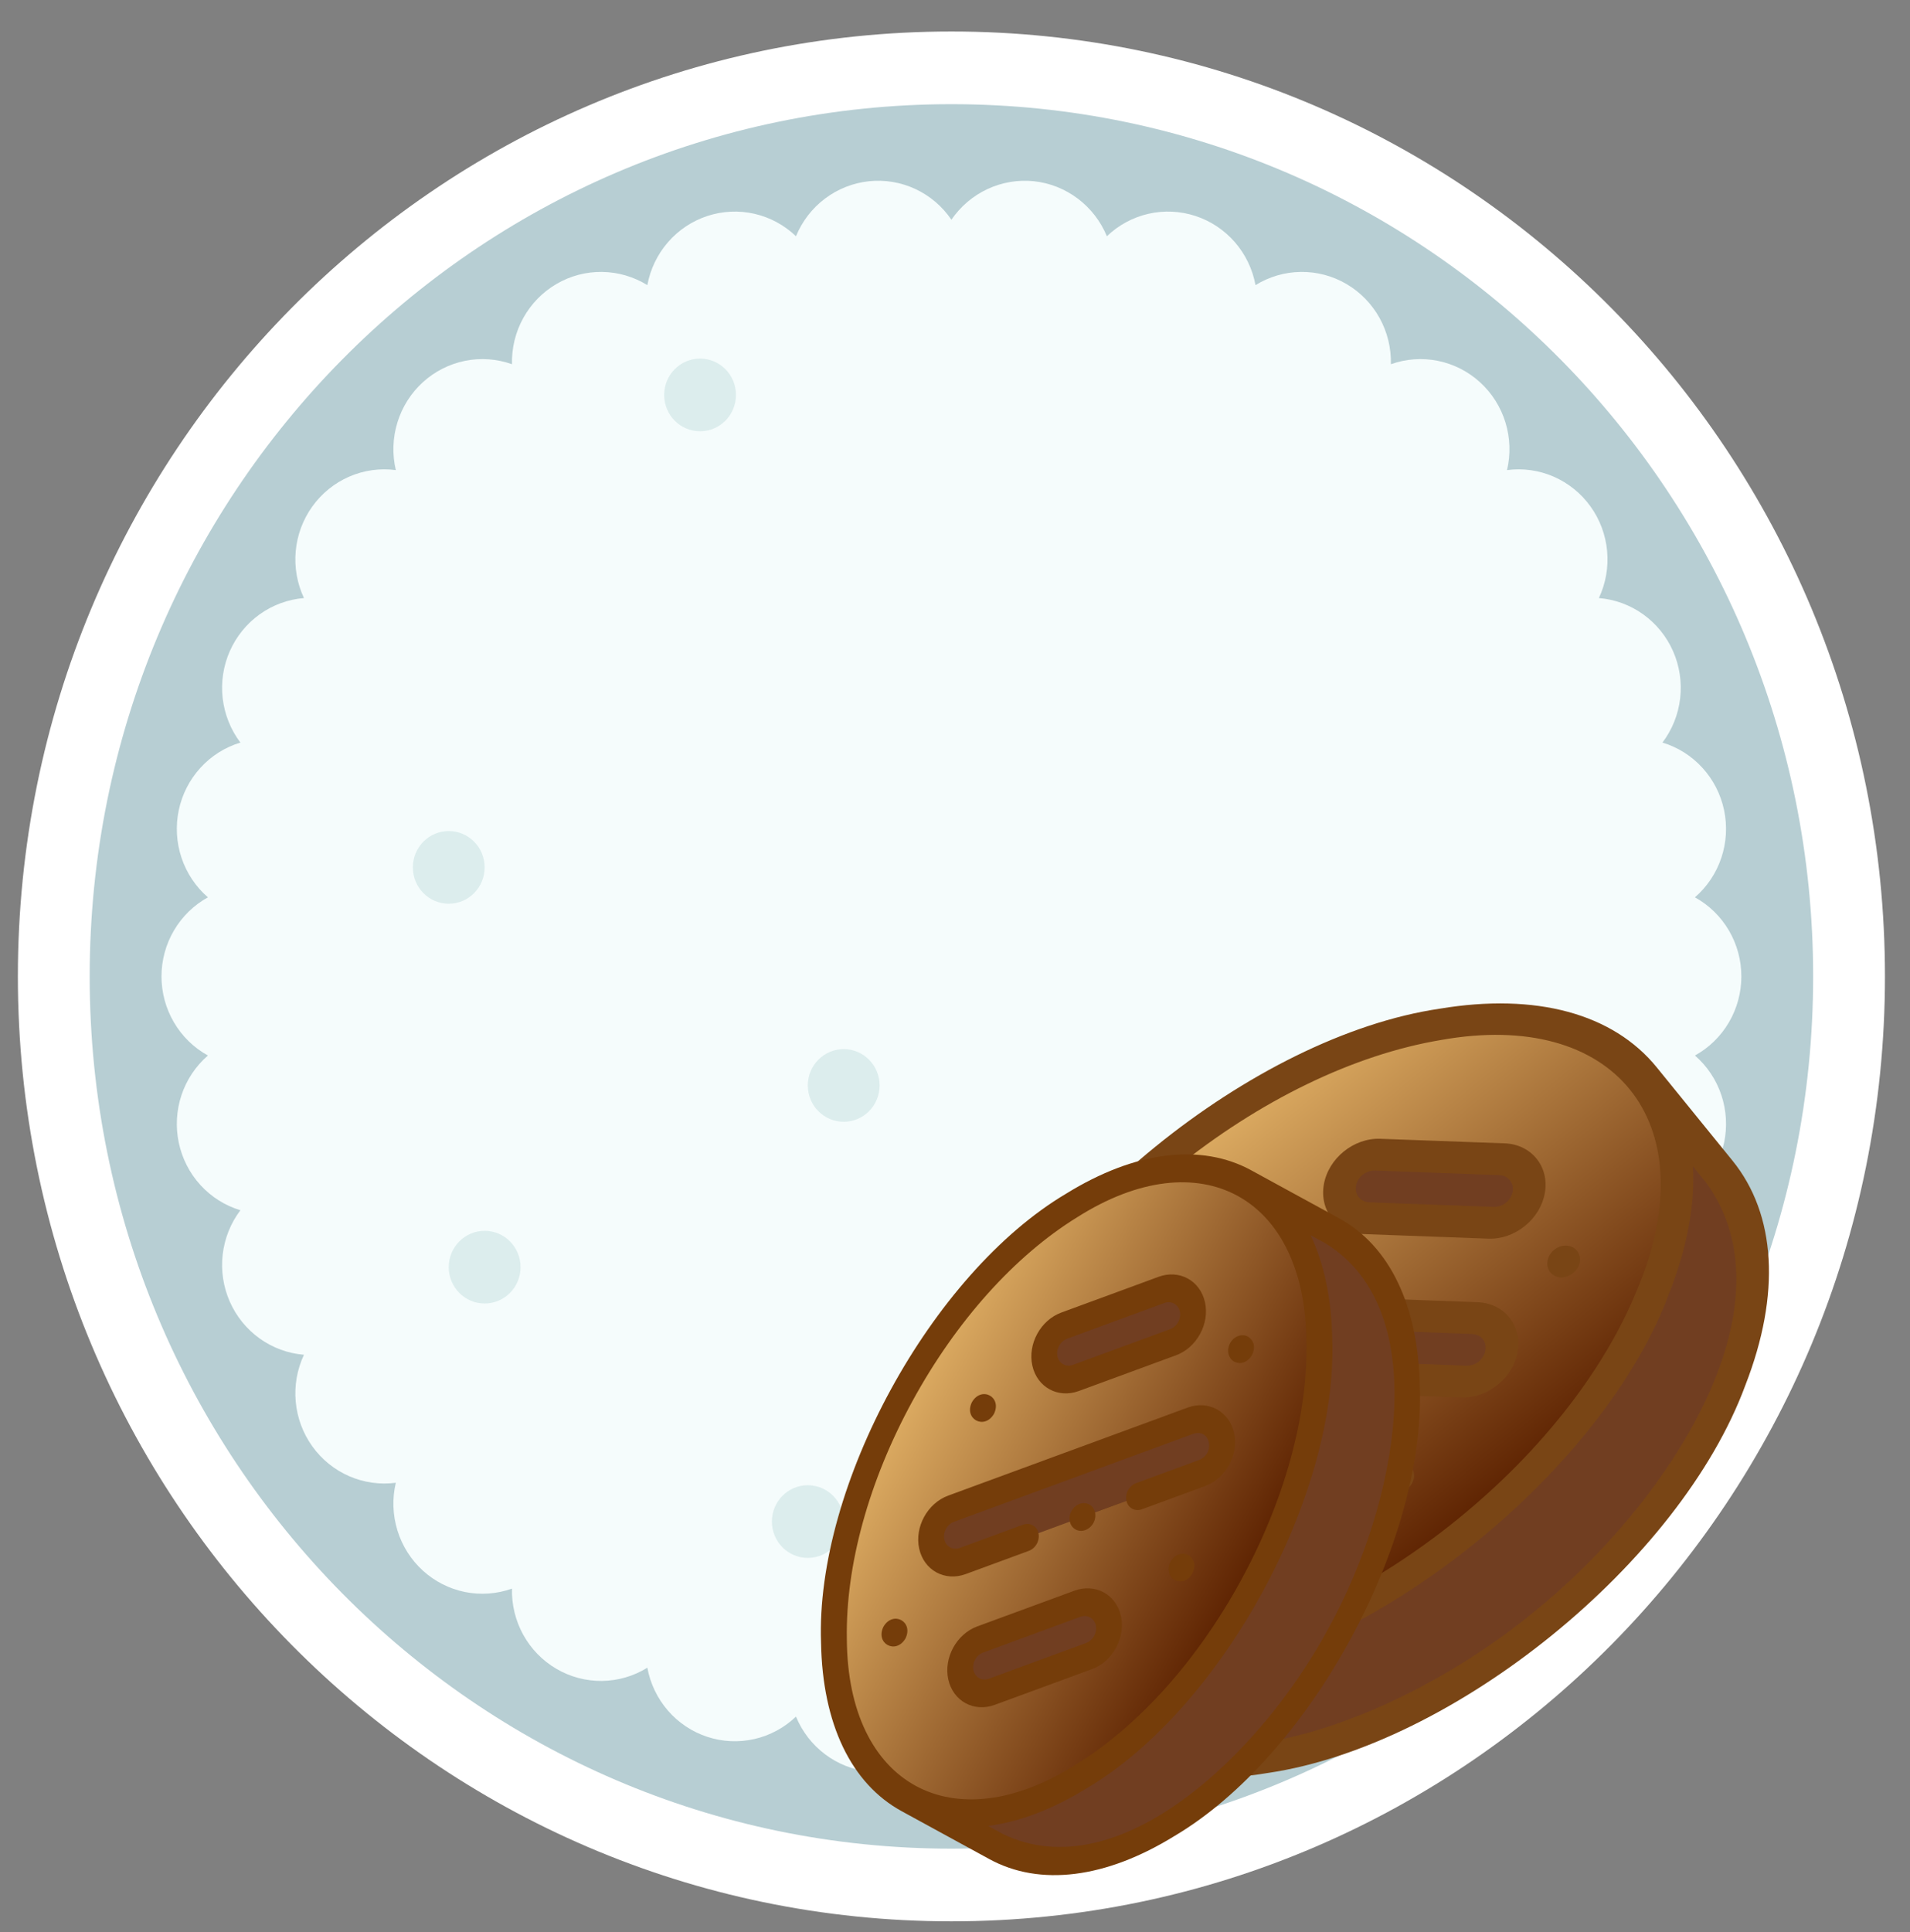 <svg width="89" height="90" viewBox="0 0 89 90" fill="none" xmlns="http://www.w3.org/2000/svg">
<rect x="0" y="0" width="89" height="90" fill="#808080" stroke="none"/>
<g clip-path="url(#clip0)">
<path d="M87.833 45.484C87.833 21.174 68.357 1.467 44.333 1.467C20.309 1.467 0.833 21.174 0.833 45.484C0.833 69.793 20.309 89.5 44.333 89.5C68.357 89.5 87.833 69.793 87.833 45.484Z" fill="white"/>
<path d="M84.487 45.484C84.487 23.044 66.509 4.853 44.333 4.853C22.157 4.853 4.179 23.044 4.179 45.484C4.179 67.923 22.157 86.114 44.333 86.114C66.509 86.114 84.487 67.923 84.487 45.484Z" fill="#B7CED3"/>
<path d="M48.181 8.442C47.44 8.365 46.692 8.491 46.015 8.806C45.338 9.122 44.758 9.615 44.333 10.235C43.91 9.614 43.33 9.12 42.653 8.804C41.975 8.489 41.227 8.364 40.486 8.443C39.745 8.522 39.038 8.802 38.441 9.252C37.843 9.703 37.377 10.309 37.09 11.005C36.549 10.486 35.88 10.125 35.153 9.959C34.426 9.793 33.668 9.829 32.959 10.062C32.25 10.295 31.616 10.717 31.125 11.284C30.633 11.85 30.301 12.541 30.164 13.282C29.528 12.889 28.799 12.676 28.054 12.667C27.308 12.657 26.574 12.851 25.929 13.229C25.283 13.606 24.75 14.152 24.385 14.81C24.021 15.467 23.838 16.212 23.857 16.966C23.154 16.716 22.397 16.661 21.666 16.809C20.935 16.957 20.257 17.301 19.703 17.806C19.149 18.31 18.74 18.957 18.519 19.677C18.297 20.397 18.271 21.164 18.444 21.898C17.705 21.8 16.954 21.906 16.269 22.204C15.585 22.502 14.992 22.982 14.554 23.592C14.116 24.202 13.849 24.92 13.78 25.671C13.711 26.422 13.844 27.178 14.164 27.859C13.421 27.92 12.708 28.181 12.1 28.617C11.491 29.053 11.011 29.647 10.707 30.335C10.404 31.024 10.29 31.783 10.377 32.532C10.465 33.281 10.749 33.992 11.202 34.591C10.488 34.806 9.844 35.212 9.339 35.767C8.833 36.321 8.485 37.002 8.33 37.74C8.175 38.478 8.219 39.244 8.458 39.958C8.697 40.673 9.122 41.309 9.688 41.799C9.034 42.16 8.487 42.693 8.107 43.341C7.726 43.989 7.525 44.73 7.525 45.484C7.525 46.238 7.726 46.978 8.107 47.627C8.487 48.275 9.034 48.808 9.688 49.168C9.122 49.659 8.697 50.295 8.458 51.009C8.219 51.724 8.175 52.49 8.33 53.227C8.485 53.965 8.833 54.647 9.339 55.201C9.844 55.755 10.488 56.161 11.202 56.376C10.749 56.975 10.465 57.687 10.377 58.435C10.29 59.184 10.404 59.943 10.707 60.632C11.011 61.321 11.491 61.914 12.1 62.35C12.708 62.786 13.421 63.048 14.164 63.108C13.844 63.789 13.711 64.545 13.78 65.296C13.849 66.047 14.116 66.765 14.554 67.376C14.992 67.986 15.585 68.465 16.269 68.763C16.954 69.061 17.705 69.168 18.444 69.07C18.271 69.804 18.297 70.571 18.519 71.291C18.74 72.011 19.149 72.657 19.703 73.162C20.257 73.667 20.935 74.011 21.666 74.159C22.397 74.306 23.154 74.252 23.857 74.001C23.838 74.755 24.021 75.5 24.385 76.158C24.75 76.816 25.283 77.362 25.929 77.739C26.574 78.116 27.308 78.31 28.054 78.301C28.799 78.291 29.528 78.079 30.164 77.685C30.301 78.427 30.633 79.117 31.124 79.684C31.616 80.251 32.25 80.673 32.959 80.906C33.668 81.139 34.425 81.174 35.153 81.008C35.88 80.842 36.549 80.481 37.09 79.963C37.377 80.659 37.843 81.264 38.441 81.715C39.038 82.166 39.745 82.445 40.486 82.524C41.227 82.603 41.975 82.478 42.653 82.163C43.33 81.848 43.91 81.354 44.333 80.733C44.756 81.354 45.337 81.848 46.014 82.163C46.691 82.478 47.439 82.603 48.181 82.524C48.922 82.445 49.628 82.166 50.226 81.715C50.823 81.264 51.29 80.659 51.576 79.963C52.117 80.481 52.787 80.842 53.514 81.008C54.241 81.174 54.999 81.139 55.708 80.906C56.416 80.673 57.05 80.251 57.542 79.684C58.034 79.117 58.366 78.427 58.503 77.686C59.139 78.079 59.868 78.291 60.613 78.301C61.358 78.31 62.092 78.116 62.738 77.739C63.383 77.362 63.916 76.816 64.281 76.158C64.646 75.5 64.829 74.755 64.81 74.001C65.513 74.252 66.27 74.306 67.001 74.159C67.731 74.011 68.409 73.667 68.963 73.162C69.517 72.657 69.927 72.011 70.148 71.291C70.37 70.571 70.395 69.804 70.222 69.07C70.961 69.167 71.713 69.061 72.397 68.763C73.082 68.465 73.674 67.986 74.112 67.376C74.55 66.765 74.818 66.047 74.886 65.296C74.955 64.545 74.823 63.789 74.503 63.108C75.246 63.048 75.959 62.786 76.567 62.35C77.175 61.915 77.656 61.321 77.96 60.632C78.263 59.944 78.377 59.185 78.29 58.436C78.203 57.687 77.918 56.975 77.465 56.376C78.179 56.161 78.823 55.755 79.328 55.201C79.834 54.647 80.183 53.965 80.338 53.227C80.492 52.49 80.448 51.724 80.209 51.009C79.97 50.295 79.545 49.659 78.979 49.168C79.633 48.808 80.18 48.275 80.56 47.627C80.941 46.978 81.142 46.238 81.142 45.484C81.142 44.73 80.941 43.989 80.56 43.341C80.18 42.693 79.633 42.16 78.979 41.799C79.545 41.309 79.97 40.673 80.209 39.958C80.448 39.244 80.492 38.478 80.337 37.74C80.182 37.002 79.834 36.321 79.328 35.767C78.823 35.212 78.179 34.806 77.465 34.591C77.918 33.992 78.203 33.281 78.29 32.532C78.377 31.783 78.263 31.024 77.96 30.335C77.657 29.646 77.176 29.053 76.567 28.617C75.959 28.181 75.246 27.92 74.503 27.859C74.823 27.178 74.956 26.422 74.887 25.671C74.818 24.921 74.551 24.202 74.113 23.592C73.675 22.982 73.082 22.503 72.398 22.204C71.713 21.906 70.962 21.8 70.223 21.898C70.396 21.164 70.37 20.397 70.149 19.677C69.927 18.957 69.518 18.31 68.964 17.806C68.41 17.301 67.732 16.957 67.001 16.809C66.27 16.661 65.514 16.716 64.811 16.966C64.829 16.212 64.647 15.467 64.282 14.81C63.917 14.152 63.384 13.606 62.739 13.229C62.093 12.851 61.359 12.657 60.614 12.667C59.868 12.676 59.139 12.889 58.503 13.282C58.366 12.541 58.035 11.85 57.543 11.284C57.051 10.717 56.417 10.295 55.708 10.062C54.999 9.829 54.242 9.793 53.514 9.959C52.788 10.125 52.118 10.486 51.577 11.005C51.289 10.309 50.822 9.705 50.225 9.254C49.628 8.803 48.922 8.523 48.181 8.442V8.442Z" fill="#F5FCFC"/>
<path d="M52.698 69.185C52.698 68.25 51.949 67.492 51.025 67.492C50.101 67.492 49.352 68.25 49.352 69.185C49.352 70.12 50.101 70.878 51.025 70.878C51.949 70.878 52.698 70.12 52.698 69.185Z" fill="#DCEDED"/>
<path d="M22.583 40.405C22.583 39.47 21.834 38.712 20.91 38.712C19.986 38.712 19.237 39.47 19.237 40.405C19.237 41.34 19.986 42.098 20.91 42.098C21.834 42.098 22.583 41.34 22.583 40.405Z" fill="#DCEDED"/>
<path d="M40.987 50.562C40.987 49.627 40.238 48.87 39.314 48.87C38.39 48.87 37.641 49.627 37.641 50.562C37.641 51.498 38.39 52.255 39.314 52.255C40.238 52.255 40.987 51.498 40.987 50.562Z" fill="#DCEDED"/>
<path d="M39.314 70.878C39.314 69.943 38.565 69.185 37.641 69.185C36.717 69.185 35.968 69.943 35.968 70.878C35.968 71.813 36.717 72.571 37.641 72.571C38.565 72.571 39.314 71.813 39.314 70.878Z" fill="#DCEDED"/>
<path d="M24.256 59.027C24.256 58.092 23.507 57.334 22.583 57.334C21.659 57.334 20.91 58.092 20.91 59.027C20.91 59.962 21.659 60.72 22.583 60.72C23.507 60.72 24.256 59.962 24.256 59.027Z" fill="#DCEDED"/>
<path d="M34.294 18.397C34.294 17.462 33.545 16.704 32.621 16.704C31.697 16.704 30.948 17.462 30.948 18.397C30.948 19.332 31.697 20.09 32.621 20.09C33.545 20.09 34.294 19.332 34.294 18.397Z" fill="#DCEDED"/>
<g clip-path="url(#clip1)">
<path fill-rule="evenodd" clip-rule="evenodd" d="M58.964 68.486L53.164 68.273C52.339 68.243 51.549 68.884 51.41 69.698C51.27 70.512 51.831 71.202 52.656 71.233L58.456 71.446C59.281 71.476 60.071 70.835 60.211 70.021C60.35 69.207 59.789 68.517 58.964 68.486Z" fill="#713E21"/>
<path fill-rule="evenodd" clip-rule="evenodd" d="M54.433 60.874L68.721 61.399C69.546 61.43 70.107 62.12 69.968 62.934C69.828 63.748 69.038 64.389 68.213 64.359L53.925 63.834C53.1 63.803 52.539 63.113 52.679 62.299C52.818 61.485 53.608 60.844 54.433 60.874V60.874ZM51.409 69.698C51.27 70.512 51.831 71.202 52.656 71.233L58.456 71.446C59.281 71.476 60.071 70.835 60.211 70.021C60.35 69.207 59.789 68.517 58.964 68.486L53.164 68.273C52.339 68.243 51.549 68.884 51.409 69.698ZM46.066 75.007C49.96 79.803 59.948 78.143 68.375 71.299C76.801 64.456 80.475 55.021 76.581 50.226C72.686 45.43 62.698 47.09 54.272 53.933C45.845 60.777 42.171 70.212 46.066 75.007ZM63.682 56.747L69.483 56.96C70.308 56.99 71.097 56.349 71.237 55.535C71.376 54.721 70.815 54.031 69.99 54L64.19 53.787C63.365 53.757 62.575 54.398 62.436 55.212C62.296 56.026 62.858 56.716 63.682 56.747Z" fill="url(#paint0_linear)"/>
<path fill-rule="evenodd" clip-rule="evenodd" d="M63.682 56.747L69.483 56.96C70.307 56.99 71.097 56.349 71.237 55.535C71.376 54.721 70.815 54.031 69.99 54L64.19 53.787C63.365 53.757 62.575 54.398 62.436 55.212C62.296 56.026 62.857 56.716 63.682 56.747Z" fill="#713E21"/>
<path fill-rule="evenodd" clip-rule="evenodd" d="M68.721 61.399L54.433 60.874C53.608 60.844 52.818 61.485 52.679 62.299C52.539 63.113 53.1 63.803 53.925 63.834L68.213 64.359C69.038 64.389 69.828 63.748 69.968 62.934C70.107 62.12 69.546 61.429 68.721 61.399Z" fill="#713E21"/>
<path fill-rule="evenodd" clip-rule="evenodd" d="M76.581 50.226C80.475 55.021 76.801 64.456 68.375 71.299C59.949 78.143 49.96 79.803 46.066 75.007L49.592 79.349C53.486 84.144 63.474 82.484 71.901 75.641C80.327 68.798 84.001 59.363 80.107 54.567L76.581 50.226Z" fill="#713E21"/>
<path d="M67.094 46.986C58.405 48.262 47.873 56.815 44.841 65.058C43.193 69.29 43.408 73.002 45.446 75.511L48.972 79.853C51.009 82.362 54.599 83.334 59.078 82.589C67.768 81.312 78.299 72.759 81.332 64.517C82.979 60.285 82.764 56.573 80.727 54.064L77.201 49.722C75.163 47.213 71.574 46.241 67.094 46.986ZM46.256 65.418C47.752 61.576 50.755 57.69 54.712 54.476C58.669 51.263 63.089 49.121 67.157 48.444C75.209 47.008 79.45 52.227 76.39 59.815C74.894 63.657 71.891 67.543 67.934 70.757C63.977 73.97 59.558 76.112 55.49 76.788C47.438 78.225 43.197 73.006 46.256 65.418V65.418ZM79.486 55.071C83.748 60.894 77.661 70.126 71.46 75.099C65.326 80.147 55.031 84.211 50.212 78.845L49.613 78.107C51.318 78.563 53.325 78.618 55.552 78.247C64.242 76.971 74.773 68.418 77.806 60.175C78.625 58.071 78.984 56.096 78.887 54.333L79.486 55.071L79.486 55.071Z" fill="#794515"/>
<path d="M57.566 64.712C57.981 64.727 58.373 64.408 58.443 64C58.514 63.591 58.234 63.247 57.82 63.232L54.052 63.094C53.639 63.078 53.359 62.734 53.429 62.326C53.499 61.918 53.892 61.599 54.306 61.614L68.594 62.139C69.584 62.218 69.34 63.613 68.34 63.619L64.572 63.48C64.158 63.465 63.765 63.784 63.695 64.193C63.625 64.601 63.904 64.945 64.318 64.96L68.087 65.099C68.686 65.121 69.29 64.91 69.788 64.506C70.286 64.101 70.617 63.553 70.718 62.962C70.928 61.738 70.089 60.705 68.848 60.659L54.56 60.134C53.319 60.089 52.139 61.047 51.928 62.271C51.718 63.495 52.557 64.528 53.798 64.574L57.566 64.712Z" fill="#794515"/>
<path d="M58.329 72.186C58.929 72.208 59.533 71.997 60.031 71.593L60.031 71.593C60.529 71.188 60.859 70.64 60.961 70.049C61.171 68.825 60.332 67.792 59.091 67.746L53.291 67.533C52.05 67.487 50.869 68.446 50.659 69.67C50.659 69.67 50.659 69.67 50.659 69.67C50.449 70.894 51.288 71.927 52.529 71.972L58.329 72.186ZM52.16 69.725C52.23 69.317 52.623 68.998 53.037 69.013L58.837 69.226C59.251 69.241 59.531 69.586 59.461 69.994C59.427 70.189 59.317 70.372 59.15 70.507C58.983 70.643 58.782 70.713 58.583 70.706L52.783 70.493C52.369 70.478 52.09 70.133 52.16 69.725V69.725Z" fill="#794515"/>
<path d="M69.356 57.7C69.955 57.722 70.559 57.511 71.058 57.107C71.556 56.703 71.886 56.154 71.987 55.563C72.197 54.339 71.358 53.306 70.117 53.26L64.317 53.047C63.076 53.002 61.896 53.96 61.685 55.184L61.686 55.184C61.476 56.408 62.315 57.441 63.556 57.487L69.356 57.7ZM63.186 55.239C63.256 54.831 63.65 54.512 64.063 54.527L69.864 54.74C70.062 54.748 70.237 54.832 70.355 54.978C70.474 55.123 70.52 55.312 70.487 55.508C70.453 55.704 70.343 55.886 70.176 56.021L70.176 56.021C70.01 56.157 69.808 56.227 69.61 56.22L63.809 56.007C63.396 55.992 63.116 55.647 63.186 55.239V55.239Z" fill="#794515"/>
<path d="M49.304 66.636C50.104 65.939 49.268 64.912 48.423 65.551L48.422 65.551C47.623 66.248 48.459 67.276 49.304 66.636Z" fill="#794515"/>
<path d="M64.689 68.281L64.689 68.282C64.346 68.56 64.266 69.028 64.509 69.328C65.127 70.021 66.302 69.067 65.75 68.32C65.507 68.021 65.032 68.003 64.689 68.281V68.281Z" fill="#794515"/>
<path d="M58.666 56.872C59.465 56.175 58.63 55.147 57.784 55.787L57.784 55.787C56.984 56.484 57.82 57.512 58.666 56.872Z" fill="#794515"/>
<path d="M72.42 58.22L72.42 58.221C72.077 58.499 71.997 58.967 72.24 59.267C72.858 59.96 74.033 59.005 73.481 58.259C73.238 57.959 72.763 57.942 72.42 58.22V58.22Z" fill="#794515"/>
<path d="M61.011 64.836C61.428 64.814 61.796 64.467 61.828 64.057C61.86 63.648 61.547 63.335 61.128 63.357L61.127 63.357C60.709 63.379 60.343 63.727 60.311 64.136C60.278 64.544 60.592 64.857 61.011 64.836V64.836Z" fill="#794515"/>
</g>
<g clip-path="url(#clip2)">
<path fill-rule="evenodd" clip-rule="evenodd" d="M50.203 74.706L45.674 76.371C45.03 76.607 44.625 77.349 44.774 78.019C44.923 78.69 45.572 79.044 46.217 78.807L50.746 77.143C51.39 76.906 51.795 76.164 51.646 75.494C51.497 74.824 50.847 74.469 50.203 74.706Z" fill="#713E21"/>
<path fill-rule="evenodd" clip-rule="evenodd" d="M44.318 70.278L55.475 66.179C56.12 65.942 56.769 66.296 56.918 66.966C57.067 67.636 56.662 68.379 56.018 68.615L44.861 72.715C44.216 72.952 43.567 72.598 43.418 71.927C43.269 71.257 43.674 70.515 44.318 70.278V70.278ZM44.774 78.019C44.923 78.69 45.572 79.044 46.217 78.807L50.746 77.143C51.39 76.906 51.795 76.164 51.646 75.494C51.497 74.824 50.847 74.469 50.203 74.706L45.674 76.371C45.03 76.607 44.624 77.349 44.774 78.019ZM42.337 83.788C46.844 86.25 54.005 81.824 58.33 73.904C62.655 65.983 62.507 57.567 57.999 55.105C53.492 52.644 46.331 57.069 42.006 64.99C37.681 72.911 37.829 81.327 42.337 83.788ZM50.132 64.188L54.662 62.523C55.306 62.287 55.711 61.545 55.562 60.874C55.413 60.204 54.763 59.85 54.119 60.087L49.59 61.751C48.946 61.988 48.54 62.73 48.69 63.4C48.839 64.07 49.488 64.424 50.132 64.188Z" fill="url(#paint1_linear)"/>
<path fill-rule="evenodd" clip-rule="evenodd" d="M50.133 64.188L54.662 62.523C55.306 62.287 55.711 61.544 55.562 60.874C55.413 60.204 54.764 59.85 54.12 60.087L49.59 61.751C48.946 61.988 48.541 62.73 48.69 63.4C48.839 64.07 49.489 64.424 50.133 64.188Z" fill="#713E21"/>
<path fill-rule="evenodd" clip-rule="evenodd" d="M55.475 66.179L44.318 70.278C43.674 70.515 43.269 71.257 43.418 71.927C43.567 72.598 44.216 72.952 44.861 72.715L56.018 68.615C56.662 68.379 57.067 67.636 56.918 66.966C56.769 66.296 56.12 65.942 55.475 66.179Z" fill="#713E21"/>
<path fill-rule="evenodd" clip-rule="evenodd" d="M57.999 55.105C62.507 57.567 62.655 65.983 58.33 73.904C54.005 81.824 46.844 86.25 42.337 83.788L46.418 86.017C50.925 88.478 58.086 84.053 62.411 76.132C66.736 68.212 66.588 59.795 62.08 57.334L57.999 55.105Z" fill="#713E21"/>
<path d="M49.68 55.603C43.398 59.325 37.992 69.224 38.258 76.521C38.324 80.296 39.66 83.084 42.018 84.371L46.099 86.6C48.458 87.888 51.526 87.504 54.737 85.519C61.019 81.798 66.425 71.898 66.159 64.602C66.093 60.827 64.757 58.039 62.399 56.751L58.318 54.522C55.959 53.234 52.892 53.618 49.68 55.603ZM39.46 76.352C39.4 72.924 40.485 68.988 42.516 65.269C44.547 61.549 47.272 58.508 50.188 56.706C55.93 53.062 60.837 55.741 60.876 62.542C60.936 65.97 59.851 69.906 57.82 73.625C55.789 77.344 53.064 80.385 50.148 82.188C44.406 85.831 39.498 83.153 39.46 76.352V76.352ZM61.762 57.917C66.876 61.053 65.103 70.074 61.901 75.854C58.773 81.671 52.135 88.043 46.736 85.434L46.042 85.055C47.498 84.868 49.059 84.278 50.656 83.291C56.938 79.569 62.344 69.67 62.078 62.373C62.045 60.496 61.698 58.864 61.068 57.538L61.762 57.917L61.762 57.917Z" fill="#753D0A"/>
<path d="M47.938 72.243C48.262 72.124 48.463 71.755 48.389 71.419C48.314 71.082 47.991 70.906 47.667 71.025L44.725 72.106C44.402 72.225 44.078 72.048 44.004 71.712C43.929 71.376 44.131 71.006 44.454 70.888L55.611 66.788C56.397 66.536 56.649 67.686 55.882 68.006L52.94 69.087C52.616 69.206 52.414 69.575 52.489 69.912C52.564 70.248 52.887 70.425 53.211 70.306L56.153 69.225C56.621 69.052 57.02 68.7 57.276 68.232C57.531 67.764 57.612 67.238 57.504 66.751C57.28 65.743 56.309 65.213 55.34 65.569L44.183 69.669C43.214 70.025 42.608 71.135 42.832 72.143C43.056 73.15 44.027 73.681 44.996 73.325L47.938 72.243Z" fill="#753D0A"/>
<path d="M50.882 77.752C51.349 77.58 51.748 77.228 52.004 76.76L52.004 76.759C52.259 76.291 52.34 75.766 52.232 75.279C52.008 74.271 51.037 73.741 50.068 74.097L45.539 75.761C44.57 76.117 43.964 77.227 44.188 78.235C44.188 78.235 44.188 78.235 44.188 78.235C44.412 79.243 45.383 79.773 46.352 79.416L50.882 77.752ZM45.36 77.804C45.285 77.468 45.487 77.099 45.81 76.98L50.339 75.315C50.662 75.197 50.986 75.373 51.061 75.709C51.096 75.871 51.069 76.046 50.984 76.202C50.898 76.359 50.766 76.477 50.61 76.534L46.081 78.198C45.758 78.317 45.434 78.14 45.36 77.804V77.804Z" fill="#753D0A"/>
<path d="M54.797 63.133C55.265 62.961 55.664 62.608 55.919 62.14C56.175 61.672 56.256 61.146 56.148 60.659C55.924 59.651 54.953 59.121 53.984 59.477L49.454 61.142C48.485 61.498 47.88 62.607 48.104 63.615L48.104 63.615C48.328 64.623 49.299 65.153 50.268 64.797L54.797 63.133ZM49.275 63.184C49.201 62.849 49.403 62.479 49.726 62.36L54.255 60.696C54.41 60.639 54.571 60.649 54.708 60.723C54.845 60.798 54.94 60.928 54.976 61.09C55.012 61.251 54.985 61.426 54.899 61.583L54.899 61.583C54.814 61.739 54.681 61.857 54.526 61.914L49.997 63.578C49.674 63.697 49.35 63.52 49.275 63.184V63.184Z" fill="#753D0A"/>
<path d="M42.189 76.328C42.584 75.54 41.618 75.013 41.169 75.771L41.169 75.771C40.773 76.56 41.74 77.087 42.189 76.328Z" fill="#753D0A"/>
<path d="M54.543 72.744L54.543 72.744C54.367 73.066 54.453 73.452 54.735 73.606C55.428 73.944 56.031 72.84 55.371 72.439C55.09 72.286 54.719 72.422 54.543 72.744V72.744Z" fill="#753D0A"/>
<path d="M46.313 65.866C46.708 65.077 45.741 64.55 45.293 65.309L45.292 65.309C44.897 66.097 45.864 66.624 46.313 65.866Z" fill="#753D0A"/>
<path d="M57.319 62.567L57.319 62.567C57.143 62.889 57.229 63.275 57.511 63.429C58.204 63.767 58.807 62.662 58.147 62.262C57.866 62.108 57.495 62.245 57.319 62.567V62.567Z" fill="#753D0A"/>
<path d="M50.627 71.252C50.941 71.105 51.115 70.721 51.01 70.396C50.907 70.072 50.567 69.929 50.251 70.078L50.251 70.078C49.935 70.227 49.764 70.611 49.868 70.935C49.972 71.259 50.312 71.401 50.627 71.252V71.252Z" fill="#753D0A"/>
</g>
</g>
<defs>
<linearGradient id="paint0_linear" x1="54.272" y1="53.933" x2="68.375" y2="71.299" gradientUnits="userSpaceOnUse">
<stop stop-color="#DEAD63"/>
<stop offset="1" stop-color="#5C2100"/>
</linearGradient>
<linearGradient id="paint1_linear" x1="42.006" y1="64.99" x2="58.33" y2="73.904" gradientUnits="userSpaceOnUse">
<stop stop-color="#DEAD63"/>
<stop offset="1" stop-color="#5C2100"/>
</linearGradient>
<clipPath id="clip0">
<rect width="89" height="88" fill="white" transform="translate(0.355 89.5) rotate(-90)"/>
</clipPath>
<clipPath id="clip1">
<rect width="40.908" height="35.794" fill="white" transform="translate(35.926 63.789) rotate(-39.081)"/>
</clipPath>
<clipPath id="clip2">
<rect width="34.009" height="29.758" fill="white" transform="translate(31 78.355) rotate(-61.363)"/>
</clipPath>
</defs>
</svg>
